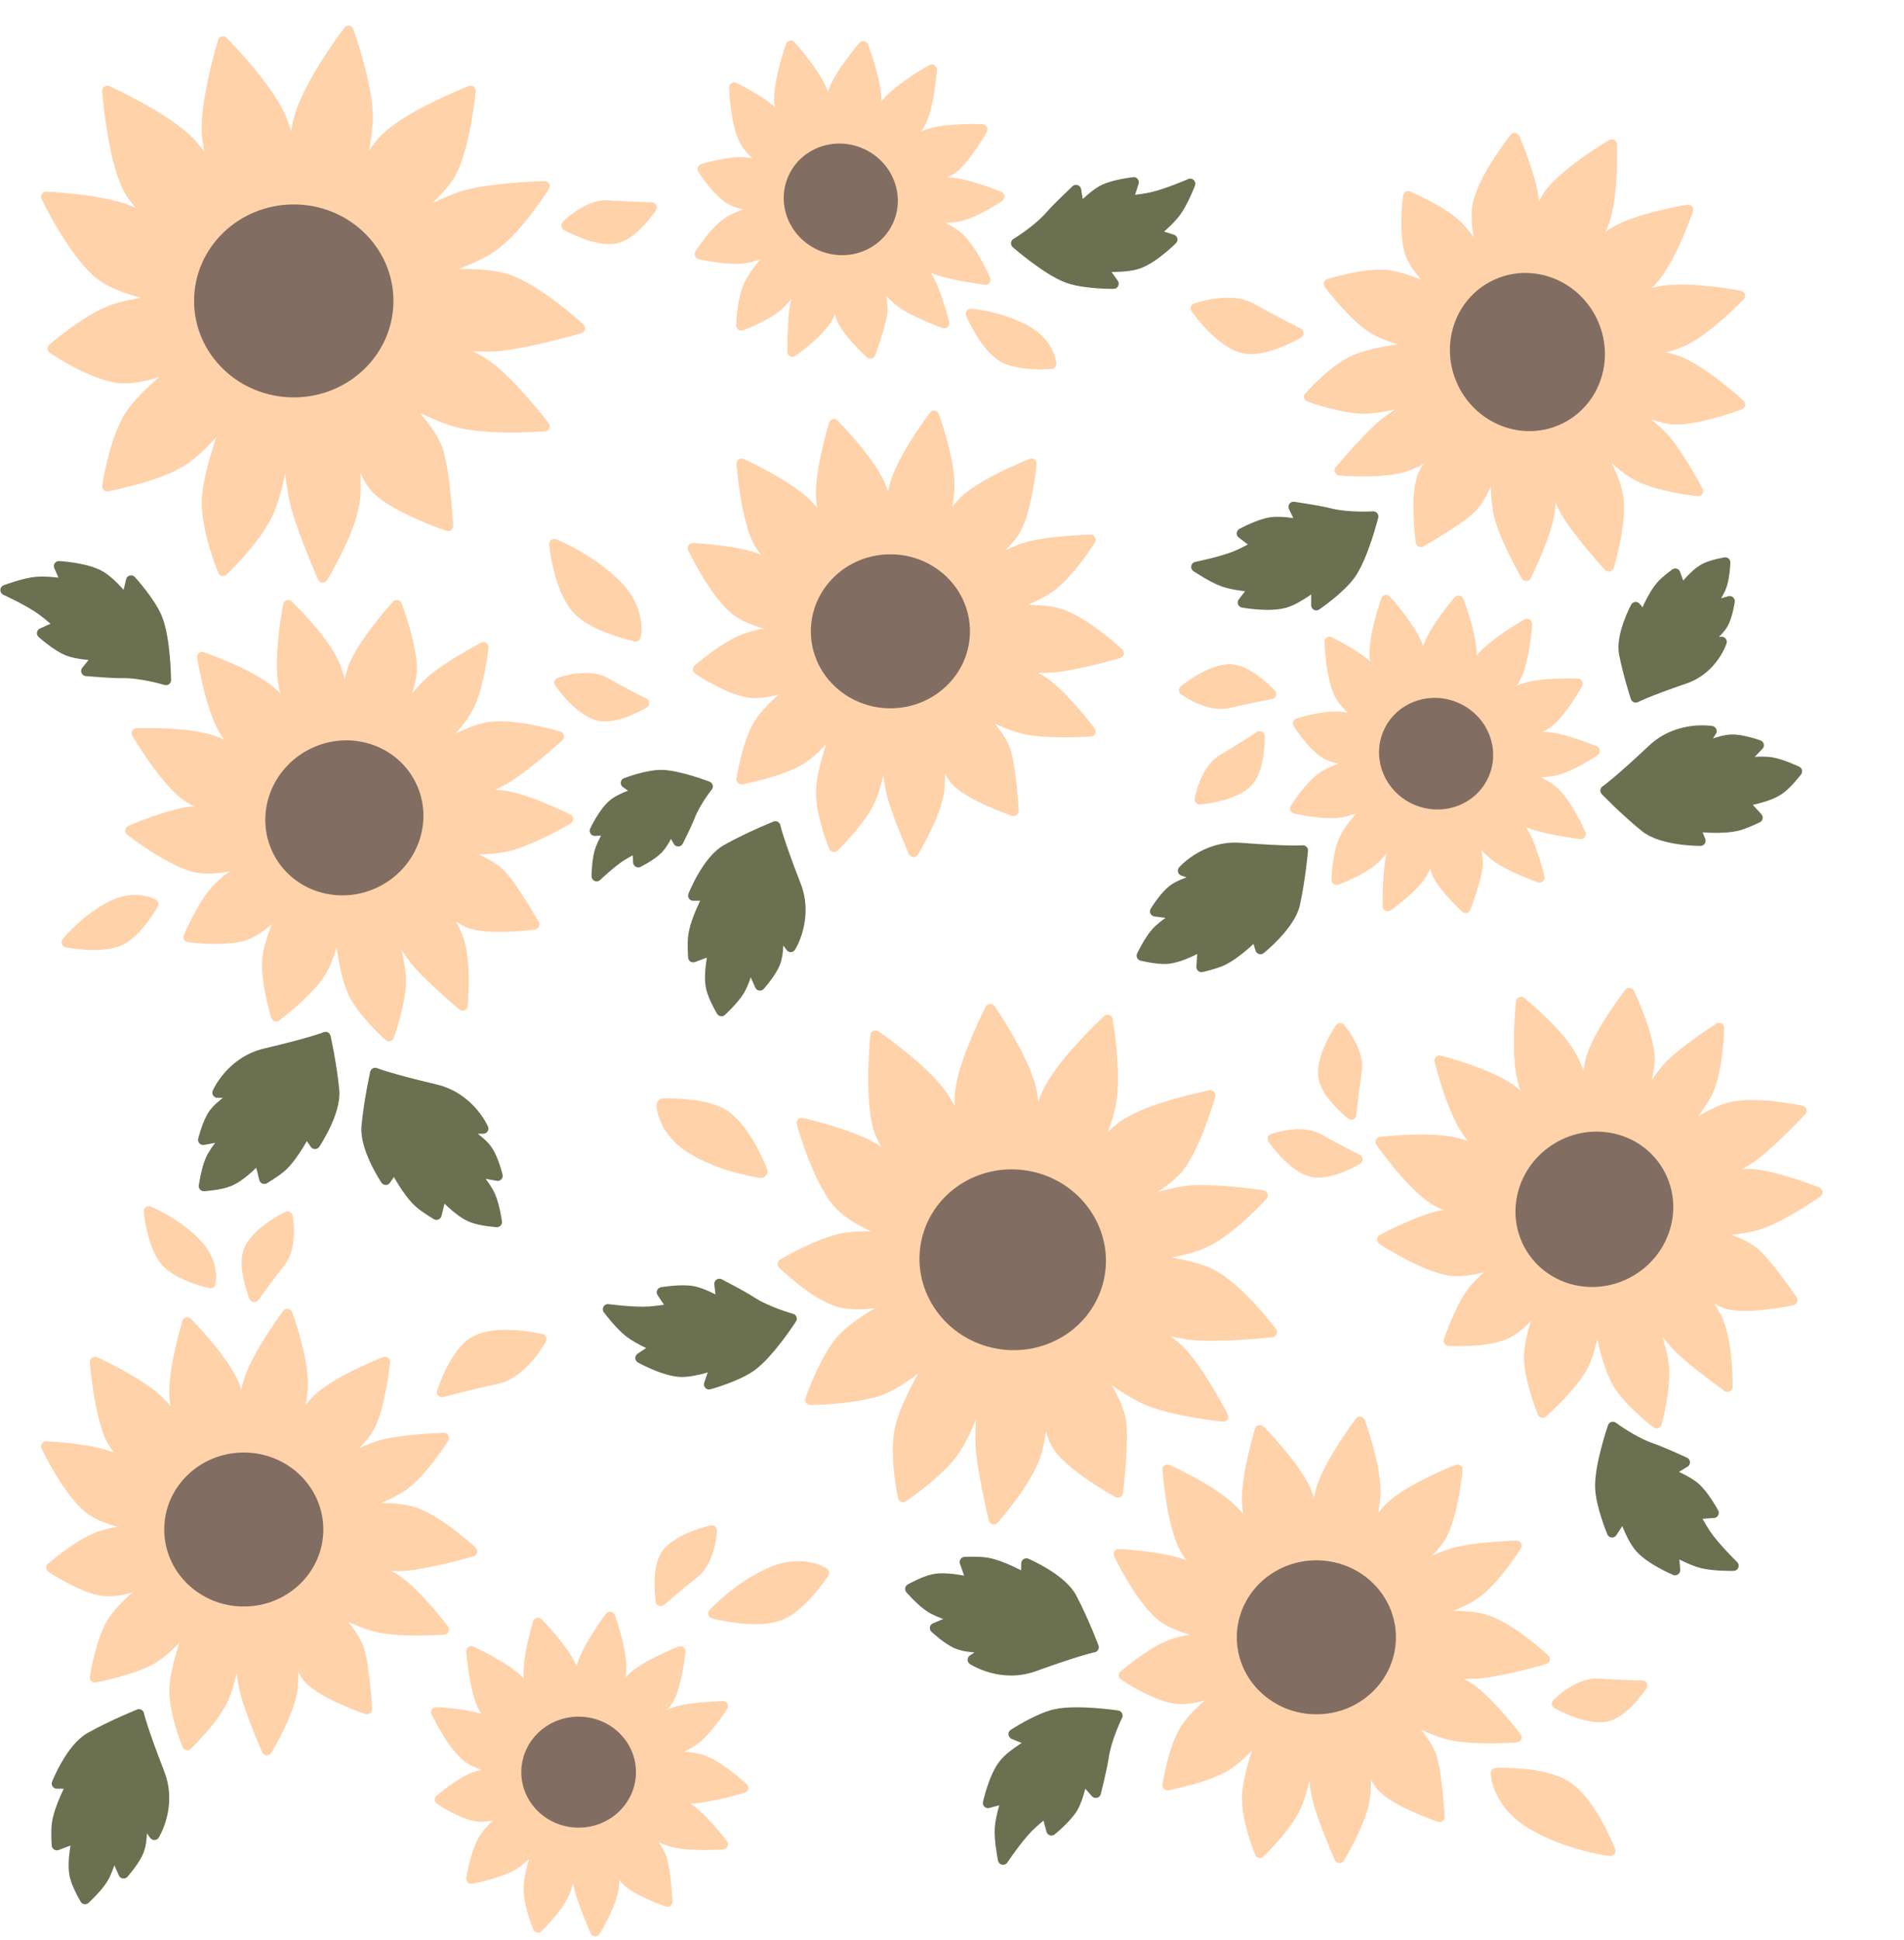 <svg width="371" height="378" viewBox="0 0 371 378" fill="none" xmlns="http://www.w3.org/2000/svg">
    <path class="flower" d="M117.998 133C114.498 131 108.998 133 108.998 133C108.998 133 113.023 138.865 116.998 139.5C120.415 140.046 125.498 137 125.498 137C125.498 137 121.498 135 117.998 133Z" fill="#FFD2AA" stroke="#FFD2AA" stroke-width="2" stroke-linejoin="round"/>
    <path class="flower" d="M243.907 60.073C239.665 57.658 232.998 60.073 232.998 60.073C232.998 60.073 237.877 67.154 242.695 67.921C246.836 68.58 252.998 64.903 252.998 64.903C252.998 64.903 248.15 62.488 243.907 60.073Z" fill="#FFD2AA" stroke="#FFD2AA" stroke-width="2" stroke-linejoin="round"/>
    <path class="flower" d="M256.998 221.889C253.498 219.889 247.998 221.889 247.998 221.889C247.998 221.889 252.023 227.754 255.998 228.389C259.415 228.935 264.498 225.889 264.498 225.889C264.498 225.889 260.498 223.889 256.998 221.889Z" fill="#FFD2AA" stroke="#FFD2AA" stroke-width="2" stroke-linejoin="round"/>
    <path class="flower" d="M238.247 147.948C234.771 149.989 233.769 155.755 233.769 155.755C233.769 155.755 240.859 155.182 243.388 152.05C245.562 149.358 245.449 143.433 245.449 143.433C245.449 143.433 241.724 145.907 238.247 147.948Z" fill="#FFD2AA" stroke="#FFD2AA" stroke-width="2" stroke-linejoin="round"/>
    <path class="flower" d="M311.501 328.038C307.48 327.744 303.382 331.921 303.382 331.921C303.382 331.921 309.543 335.475 313.403 334.333C316.721 333.351 319.993 328.41 319.993 328.41C319.993 328.41 315.521 328.332 311.501 328.038Z" fill="#FFD2AA" stroke="#FFD2AA" stroke-width="2" stroke-linejoin="round"/>
    <path class="flower" d="M118.501 40.038C114.48 39.744 110.382 43.921 110.382 43.921C110.382 43.921 116.543 47.475 120.403 46.333C123.721 45.352 126.993 40.41 126.993 40.41C126.993 40.41 122.521 40.332 118.501 40.038Z" fill="#FFD2AA" stroke="#FFD2AA" stroke-width="2" stroke-linejoin="round"/>
    <path class="flower" d="M54.641 245.905C57.156 242.755 56.028 237.012 56.028 237.012C56.028 237.012 49.613 240.085 48.372 243.914C47.306 247.206 49.532 252.698 49.532 252.698C49.532 252.698 52.125 249.054 54.641 245.905Z" fill="#FFD2AA" stroke="#FFD2AA" stroke-width="2" stroke-linejoin="round"/>
    <path class="flower" d="M264.353 208.721C264.966 204.736 261.127 200.319 261.127 200.319C261.127 200.319 257.095 206.178 257.926 210.117C258.641 213.502 263.307 217.156 263.307 217.156C263.307 217.156 263.74 212.705 264.353 208.721Z" fill="#FFD2AA" stroke="#FFD2AA" stroke-width="2" stroke-linejoin="round"/>
    <path class="flower" d="M239.368 136.973C235.451 137.924 230.721 134.478 230.721 134.478C230.721 134.478 236.214 129.959 240.209 130.45C243.643 130.873 247.683 135.208 247.683 135.208C247.683 135.208 243.286 136.021 239.368 136.973Z" fill="#FFD2AA" stroke="#FFD2AA" stroke-width="2" stroke-linejoin="round"/>
    <path class="flower" d="M135.294 306.496C138.472 304.016 138.707 298.169 138.707 298.169C138.707 298.169 131.754 299.669 129.658 303.106C127.857 306.06 128.748 311.919 128.748 311.919C128.748 311.919 132.116 308.976 135.294 306.496Z" fill="#FFD2AA" stroke="#FFD2AA" stroke-width="2" stroke-linejoin="round"/>
    <path class="flower" d="M96.815 268.641C101.911 267.563 105.5 260.906 105.5 260.906C105.5 260.906 96.576 258.706 92.194 261.509C88.428 263.919 86.141 271.226 86.141 271.226C86.141 271.226 91.719 269.719 96.815 268.641Z" fill="#FFD2AA" stroke="#FFD2AA" stroke-width="2" stroke-linejoin="round"/>
    <path class="flower" d="M112.622 118.857C108.86 114.998 107.998 106 107.998 106C107.998 106 114.604 108.571 119.888 113.714C125.172 118.857 123.851 124 123.851 124C123.851 124 115.957 122.279 112.622 118.857Z" fill="#FFD2AA" stroke="#FFD2AA" stroke-width="2" stroke-linejoin="round"/>
    <path class="flower" d="M195.518 69.629C191.9 67.621 189.176 61.142 189.176 61.142C189.176 61.142 194.546 61.548 199.563 64.162C204.579 66.775 204.827 70.891 204.827 70.891C204.827 70.891 198.726 71.409 195.518 69.629Z" fill="#FFD2AA" stroke="#FFD2AA" stroke-width="2" stroke-linejoin="round"/>
    <path class="flower" d="M32.498 246C29.651 242.998 28.998 236 28.998 236C28.998 236 33.998 238 37.998 242C41.998 246 40.998 250 40.998 250C40.998 250 35.023 248.662 32.498 246Z" fill="#FFD2AA" stroke="#FFD2AA" stroke-width="2" stroke-linejoin="round"/>
    <path class="flower" d="M23.583 183.134C19.886 184.992 12.998 183.594 12.998 183.594C12.998 183.594 16.358 179.386 21.344 176.713C26.329 174.04 29.869 176.154 29.869 176.154C29.869 176.154 26.861 181.487 23.583 183.134Z" fill="#FFD2AA" stroke="#FFD2AA" stroke-width="2" stroke-linejoin="round"/>
    <path class="flower" d="M140.707 217.377C145.213 220.119 148.354 228.511 148.354 228.511C148.354 228.511 141.534 227.72 135.276 224.135C129.018 220.55 128.912 215.295 128.912 215.295C128.912 215.295 136.711 214.945 140.707 217.377Z" fill="#FFD2AA" stroke="#FFD2AA" stroke-width="2" stroke-linejoin="round"/>
    <path class="flower" d="M140.929 217.091C145.435 219.833 148.576 228.225 148.576 228.225C148.576 228.225 141.756 227.435 135.499 223.849C129.241 220.264 129.135 215.009 129.135 215.009C129.135 215.009 136.934 214.659 140.929 217.091Z" fill="#FFD2AA" stroke="#FFD2AA" stroke-width="2" stroke-linejoin="round"/>
    <path class="flower" d="M305.003 347.842C310.177 350.99 313.783 360.625 313.783 360.625C313.783 360.625 305.953 359.718 298.768 355.602C291.583 351.485 291.462 345.451 291.462 345.451C291.462 345.451 300.416 345.05 305.003 347.842Z" fill="#FFD2AA" stroke="#FFD2AA" stroke-width="2" stroke-linejoin="round"/>
    <path class="flower" d="M152.199 314.624C147.452 316.637 138.998 314.344 138.998 314.344C138.998 314.344 143.515 309.381 149.931 306.458C156.346 303.535 160.578 306.448 160.578 306.448C160.578 306.448 156.408 312.839 152.199 314.624Z" fill="#FFD2AA" stroke="#FFD2AA" stroke-width="2" stroke-linejoin="round"/>

    <g class="flower">
        <path d="M159.998 154C160.224 148.577 163.998 139.745 163.998 139.745C163.998 139.745 159.836 145.623 155.998 148C152.162 150.376 144.498 151.824 144.498 151.824C144.498 151.824 145.572 144.609 147.998 140.843C150.615 136.78 157.498 132.059 157.498 132.059C157.498 132.059 150.817 135.343 146.498 135C142.237 134.661 135.998 130.412 135.998 130.412C135.998 130.412 141.108 126.019 144.998 124.5C148.773 123.026 155.498 122.725 155.498 122.725C155.498 122.725 147.427 121.988 143.498 119C139.279 115.791 134.998 106.804 134.998 106.804C134.998 106.804 143.704 107.187 147.998 109C150.252 109.952 153.273 111.961 155.297 113.392C152.811 111.47 148.925 108.123 147.498 105C145.208 99.989 144.498 90.333 144.498 90.333C144.498 90.333 153.072 94.193 156.998 98C159.37 100.3 161.593 104.207 162.873 106.692C161.758 104.237 160.189 100.265 159.998 97C159.694 91.791 162.498 82.647 162.498 82.647C162.498 82.647 169.295 89.485 171.498 94.5C172.799 97.46 173.253 101.742 173.413 104.395C173.374 101.662 173.492 97.172 174.498 94C176.188 88.67 181.998 81 181.998 81C181.998 81 185.001 89.213 184.998 94.5C184.996 99.076 182.717 105.861 182.133 107.524C182.683 106.024 184.877 100.429 187.998 97.5C191.816 93.917 200.998 90.333 200.998 90.333C200.998 90.333 200.219 98.726 197.998 103C195.97 106.902 187.998 112.5 187.998 112.5C187.998 112.5 196.029 107.692 200.498 106.5C204.695 105.381 212.498 105.157 212.498 105.157C212.498 105.157 208.411 111.733 204.498 114.5C200.372 117.417 191.998 119.431 191.998 119.431C191.998 119.431 200.831 118.108 205.998 119.431C211.026 120.72 217.998 127.255 217.998 127.255C217.998 127.255 210.467 129.467 205.498 130C200.644 130.52 192.998 128.765 192.998 128.765C192.998 128.765 199.675 130.313 203.498 133C207.343 135.703 212.498 142.49 212.498 142.49C212.498 142.49 204.294 143.116 199.498 142C194.886 140.927 188.498 137 188.498 137C188.498 137 194.736 142.226 195.998 146.5C197.084 150.176 197.498 158 197.498 158C197.498 158 188.583 154.995 185.998 151.824C183.499 148.758 182.082 141.296 182.002 140.863C182.085 141.315 183.557 149.42 182.998 154C182.413 158.795 177.998 166 177.998 166C177.998 166 175.245 159.707 173.998 155.5C172.637 150.907 172.498 142.49 172.498 142.49C172.498 142.49 171.645 151.342 169.498 156C167.592 160.136 162.498 165 162.498 165C162.498 165 159.811 158.491 159.998 154Z" fill="#FFD2AA"/>
        <path d="M181.998 81C181.998 81 176.188 88.67 174.498 94C172.958 98.856 173.498 106.804 173.498 106.804C173.498 106.804 173.508 99.074 171.498 94.5C169.295 89.485 162.498 82.647 162.498 82.647C162.498 82.647 159.694 91.791 159.998 97C160.298 102.128 163.998 109 163.998 109C163.998 109 160.677 101.568 156.998 98C153.072 94.193 144.498 90.333 144.498 90.333C144.498 90.333 145.208 99.989 147.498 105C149.664 109.741 157.498 115 157.498 115C157.498 115 151.709 110.567 147.998 109C143.704 107.187 134.998 106.804 134.998 106.804C134.998 106.804 139.279 115.791 143.498 119C147.427 121.988 155.498 122.725 155.498 122.725C155.498 122.725 148.773 123.026 144.998 124.5C141.108 126.019 135.998 130.412 135.998 130.412C135.998 130.412 142.237 134.661 146.498 135C150.817 135.343 157.498 132.059 157.498 132.059C157.498 132.059 150.615 136.78 147.998 140.843C145.572 144.609 144.498 151.824 144.498 151.824C144.498 151.824 152.162 150.376 155.998 148C159.836 145.623 163.998 139.745 163.998 139.745C163.998 139.745 160.224 148.577 159.998 154C159.811 158.491 162.498 165 162.498 165C162.498 165 167.592 160.136 169.498 156C171.645 151.342 172.498 142.49 172.498 142.49C172.498 142.49 172.637 150.907 173.998 155.5C175.245 159.707 177.998 166 177.998 166C177.998 166 182.413 158.795 182.998 154C183.573 149.287 181.998 140.843 181.998 140.843C181.998 140.843 183.424 148.666 185.998 151.824C188.583 154.995 197.498 158 197.498 158C197.498 158 197.084 150.176 195.998 146.5C194.736 142.226 188.498 137 188.498 137C188.498 137 194.886 140.927 199.498 142C204.294 143.116 212.498 142.49 212.498 142.49C212.498 142.49 207.343 135.703 203.498 133C199.675 130.313 192.998 128.765 192.998 128.765C192.998 128.765 200.644 130.52 205.498 130C210.467 129.467 217.998 127.255 217.998 127.255C217.998 127.255 211.026 120.72 205.998 119.431C200.831 118.108 191.998 119.431 191.998 119.431C191.998 119.431 200.372 117.417 204.498 114.5C208.411 111.733 212.498 105.157 212.498 105.157C212.498 105.157 204.695 105.381 200.498 106.5C196.029 107.692 187.998 112.5 187.998 112.5C187.998 112.5 195.97 106.902 197.998 103C200.219 98.726 200.998 90.333 200.998 90.333C200.998 90.333 191.816 93.917 187.998 97.5C184.373 100.902 181.998 107.902 181.998 107.902C181.998 107.902 184.995 99.748 184.998 94.5C185.001 89.213 181.998 81 181.998 81Z" stroke="#FFD2AA" stroke-width="2" stroke-linejoin="round"/>
        <ellipse cx="173.498" cy="123" rx="15.5" ry="15" fill="#816D61"/>
    </g>
    <g class="flower">
        <path d="M103.017 367.616C103.18 363.707 105.9 357.342 105.9 357.342C105.9 357.342 102.901 361.578 100.134 363.292C97.369 365.004 91.845 366.047 91.845 366.047C91.845 366.047 92.62 360.848 94.368 358.133C96.254 355.205 101.215 351.802 101.215 351.802C101.215 351.802 96.4 354.169 93.287 353.922C90.216 353.677 85.719 350.614 85.719 350.614C85.719 350.614 89.402 347.449 92.206 346.353C94.927 345.291 99.774 345.074 99.774 345.074C99.774 345.074 93.956 344.543 91.125 342.389C88.084 340.076 84.998 333.599 84.998 333.599C84.998 333.599 91.273 333.875 94.368 335.182C95.993 335.867 98.17 337.316 99.629 338.347C97.837 336.962 95.036 334.549 94.008 332.298C92.357 328.687 91.845 321.727 91.845 321.727C91.845 321.727 98.025 324.509 100.855 327.253C102.565 328.911 104.167 331.727 105.09 333.518C104.286 331.749 103.155 328.886 103.017 326.532C102.798 322.778 104.819 316.187 104.819 316.187C104.819 316.187 109.718 321.116 111.306 324.73C112.244 326.864 112.571 329.95 112.686 331.863C112.658 329.892 112.744 326.656 113.468 324.37C114.686 320.528 118.874 315 118.874 315C118.874 315 121.039 320.92 121.037 324.73C121.035 328.029 119.392 332.919 118.971 334.118C119.368 333.036 120.949 329.004 123.199 326.893C125.951 324.31 132.569 321.727 132.569 321.727C132.569 321.727 132.007 327.777 130.407 330.857C128.945 333.67 123.199 337.704 123.199 337.704C123.199 337.704 128.987 334.239 132.208 333.38C135.233 332.573 140.858 332.412 140.858 332.412C140.858 332.412 137.912 337.151 135.092 339.146C132.118 341.249 126.082 342.7 126.082 342.7C126.082 342.7 132.449 341.746 136.173 342.7C139.797 343.629 144.822 348.339 144.822 348.339C144.822 348.339 139.394 349.934 135.812 350.318C132.314 350.693 126.803 349.427 126.803 349.427C126.803 349.427 131.616 350.543 134.371 352.48C137.142 354.428 140.858 359.32 140.858 359.32C140.858 359.32 134.944 359.771 131.488 358.967C128.164 358.193 123.559 355.363 123.559 355.363C123.559 355.363 128.055 359.13 128.965 362.21C129.748 364.86 130.046 370.499 130.046 370.499C130.046 370.499 123.621 368.333 121.757 366.047C119.957 363.84 118.937 358.468 118.877 358.148C118.938 358.482 119.997 364.318 119.595 367.616C119.173 371.072 115.991 376.265 115.991 376.265C115.991 376.265 114.007 371.73 113.108 368.697C112.127 365.387 112.027 359.32 112.027 359.32C112.027 359.32 111.412 365.7 109.865 369.058C108.491 372.039 104.819 375.545 104.819 375.545C104.819 375.545 102.882 370.853 103.017 367.616Z" fill="#FFD2AA"/>
        <path d="M118.874 315C118.874 315 114.686 320.528 113.468 324.37C112.359 327.87 112.748 333.599 112.748 333.599C112.748 333.599 112.755 328.027 111.306 324.73C109.718 321.116 104.819 316.187 104.819 316.187C104.819 316.187 102.798 322.778 103.017 326.532C103.233 330.228 105.9 335.182 105.9 335.182C105.9 335.182 103.507 329.825 100.855 327.253C98.025 324.509 91.845 321.727 91.845 321.727C91.845 321.727 92.357 328.687 94.008 332.298C95.569 335.715 101.215 339.506 101.215 339.506C101.215 339.506 97.043 336.311 94.368 335.182C91.273 333.875 84.998 333.599 84.998 333.599C84.998 333.599 88.084 340.076 91.125 342.389C93.956 344.543 99.774 345.074 99.774 345.074C99.774 345.074 94.927 345.291 92.206 346.353C89.402 347.449 85.719 350.614 85.719 350.614C85.719 350.614 90.216 353.677 93.287 353.922C96.4 354.169 101.215 351.802 101.215 351.802C101.215 351.802 96.254 355.205 94.368 358.133C92.62 360.848 91.845 366.047 91.845 366.047C91.845 366.047 97.369 365.004 100.134 363.292C102.901 361.578 105.9 357.342 105.9 357.342C105.9 357.342 103.18 363.707 103.017 367.616C102.882 370.853 104.819 375.545 104.819 375.545C104.819 375.545 108.491 372.039 109.865 369.058C111.412 365.7 112.027 359.32 112.027 359.32C112.027 359.32 112.127 365.387 113.108 368.697C114.007 371.73 115.991 376.265 115.991 376.265C115.991 376.265 119.173 371.072 119.595 367.616C120.009 364.219 118.874 358.133 118.874 358.133C118.874 358.133 119.902 363.771 121.757 366.047C123.621 368.333 130.046 370.499 130.046 370.499C130.046 370.499 129.748 364.86 128.965 362.21C128.055 359.13 123.559 355.363 123.559 355.363C123.559 355.363 128.164 358.193 131.488 358.967C134.944 359.771 140.858 359.32 140.858 359.32C140.858 359.32 137.142 354.428 134.371 352.48C131.616 350.543 126.803 349.427 126.803 349.427C126.803 349.427 132.314 350.693 135.812 350.318C139.394 349.934 144.822 348.339 144.822 348.339C144.822 348.339 139.797 343.629 136.173 342.7C132.449 341.746 126.082 342.7 126.082 342.7C126.082 342.7 132.118 341.249 135.092 339.146C137.912 337.151 140.858 332.412 140.858 332.412C140.858 332.412 135.233 332.573 132.208 333.38C128.987 334.239 123.199 337.704 123.199 337.704C123.199 337.704 128.945 333.67 130.407 330.857C132.007 327.777 132.569 321.727 132.569 321.727C132.569 321.727 125.951 324.31 123.199 326.893C120.586 329.345 118.874 334.39 118.874 334.39C118.874 334.39 121.034 328.513 121.037 324.73C121.039 320.92 118.874 315 118.874 315Z" stroke="#FFD2AA" stroke-width="2" stroke-linejoin="round"/>
        <ellipse cx="112.748" cy="345.272" rx="11.172" ry="10.812" fill="#816D61"/>
    </g>
    <g class="flower">
        <path d="M261.973 163.431C263.686 159.914 268.725 155.168 268.725 155.168C268.725 155.168 264.281 157.851 261.06 158.314C257.841 158.778 252.361 157.524 252.361 157.524C252.361 157.524 255.151 153.068 257.839 151.28C260.739 149.35 266.647 148.216 266.647 148.216C266.647 148.216 261.287 148.459 258.533 146.987C255.816 145.535 252.92 140.929 252.92 140.929C252.92 140.929 257.561 139.501 260.569 139.619C263.488 139.733 268.017 141.474 268.017 141.474C268.017 141.474 262.898 138.66 261.164 135.553C259.303 132.217 259.066 125.046 259.066 125.046C259.066 125.046 264.706 127.809 267.02 130.245C268.235 131.523 269.651 133.721 270.576 135.25C269.487 133.264 267.885 129.932 267.843 127.458C267.776 123.488 270.09 116.905 270.09 116.905C270.09 116.905 274.641 121.926 276.137 125.573C277.041 127.777 277.383 130.998 277.512 133.009C277.483 131.066 277.592 127.989 278.407 125.778C279.708 122.249 284.197 117.017 284.197 117.017C284.197 117.017 286.715 123.494 286.725 127.442C286.731 129.772 285.796 132.732 285.136 134.531C285.899 132.714 287.272 129.782 288.851 127.977C291.504 124.943 297.553 121.551 297.553 121.551C297.553 121.551 297.169 127.843 295.643 131.334C294.322 134.357 290.86 138.182 289.995 139.112C290.791 138.279 293.854 135.216 296.76 134.181C300.315 132.915 307.414 133.195 307.414 133.195C307.414 133.195 304.479 138.515 301.78 140.698C299.315 142.691 292.435 144.09 292.435 144.09C292.435 144.09 299.126 143.229 302.422 143.73C305.517 144.201 310.736 146.303 310.736 146.303C310.736 146.303 306.14 149.469 302.758 150.168C299.191 150.906 293.079 149.822 293.079 149.822C293.079 149.822 299.295 151.494 302.327 153.859C305.277 156.159 307.998 162.487 307.998 162.487C307.998 162.487 302.386 161.777 298.949 160.696C295.593 159.64 291.048 156.276 291.048 156.276C291.048 156.276 295.013 159.224 296.763 162.101C298.524 164.995 299.972 170.965 299.972 170.965C299.972 170.965 294.372 169.013 291.526 166.893C288.789 164.854 285.701 160.418 285.701 160.418C285.701 160.418 288.315 165.669 287.916 168.856C287.573 171.598 285.591 176.886 285.591 176.886C285.591 176.886 280.569 172.33 279.775 169.49C279.009 166.746 280.222 161.415 280.296 161.098C280.218 161.429 278.855 167.2 277.166 170.063C275.397 173.061 270.403 176.548 270.403 176.548C270.403 176.548 270.399 171.597 270.788 168.459C271.214 165.032 273.549 159.432 273.549 159.432C273.549 159.432 270.433 165.033 267.672 167.491C265.22 169.674 260.452 171.418 260.452 171.418C260.452 171.418 260.554 166.344 261.973 163.431Z" fill="#FFD2AA"/>
        <path d="M297.553 121.551C297.553 121.551 291.504 124.943 288.851 127.977C286.433 130.741 284.498 136.146 284.498 136.146C284.498 136.146 286.734 131.043 286.725 127.442C286.715 123.494 284.197 117.017 284.197 117.017C284.197 117.017 279.708 122.249 278.407 125.778C277.127 129.251 277.59 134.858 277.59 134.858C277.59 134.858 277.539 128.991 276.137 125.573C274.641 121.926 270.09 116.905 270.09 116.905C270.09 116.905 267.776 123.488 267.843 127.458C267.907 131.214 271.566 136.947 271.566 136.947C271.566 136.947 269.02 132.35 267.02 130.245C264.706 127.809 259.066 125.046 259.066 125.046C259.066 125.046 259.303 132.217 261.164 135.553C262.898 138.66 268.017 141.474 268.017 141.474C268.017 141.474 263.488 139.733 260.569 139.619C257.561 139.501 252.92 140.929 252.92 140.929C252.92 140.929 255.816 145.535 258.533 146.987C261.287 148.459 266.647 148.216 266.647 148.216C266.647 148.216 260.739 149.35 257.839 151.28C255.151 153.068 252.361 157.524 252.361 157.524C252.361 157.524 257.841 158.778 261.06 158.314C264.281 157.851 268.725 155.168 268.725 155.168C268.725 155.168 263.686 159.914 261.973 163.431C260.554 166.344 260.452 171.418 260.452 171.418C260.452 171.418 265.22 169.674 267.672 167.491C270.433 165.033 273.549 159.432 273.549 159.432C273.549 159.432 271.214 165.032 270.788 168.459C270.399 171.597 270.403 176.548 270.403 176.548C270.403 176.548 275.397 173.061 277.166 170.063C278.905 167.115 280.299 161.083 280.299 161.083C280.299 161.083 278.985 166.661 279.775 169.49C280.569 172.33 285.591 176.886 285.591 176.886C285.591 176.886 287.573 171.598 287.916 168.856C288.315 165.669 285.701 160.418 285.701 160.418C285.701 160.418 288.789 164.854 291.526 166.893C294.372 169.013 299.972 170.965 299.972 170.965C299.972 170.965 298.524 164.995 296.763 162.101C295.013 159.224 291.048 156.276 291.048 156.276C291.048 156.276 295.593 159.64 298.949 160.696C302.386 161.777 307.998 162.487 307.998 162.487C307.998 162.487 305.277 156.159 302.327 153.859C299.295 151.494 293.079 149.822 293.079 149.822C293.079 149.822 299.191 150.906 302.758 150.168C306.14 149.469 310.736 146.303 310.736 146.303C310.736 146.303 305.517 144.201 302.422 143.73C299.126 143.229 292.435 144.09 292.435 144.09C292.435 144.09 299.315 142.691 301.78 140.698C304.479 138.515 307.414 133.195 307.414 133.195C307.414 133.195 300.315 132.915 296.76 134.181C293.384 135.383 289.797 139.322 289.797 139.322C289.797 139.322 294.128 134.8 295.643 131.334C297.169 127.843 297.553 121.551 297.553 121.551Z" stroke="#FFD2AA" stroke-width="2" stroke-linejoin="round"/>
        <ellipse cx="279.828" cy="146.845" rx="11.172" ry="10.812" transform="rotate(23.58 279.828 146.845)" fill="#816D61"/>
    </g>
    <g class="flower">
        <path d="M145.973 55.431C147.686 51.913 152.725 47.168 152.725 47.168C152.725 47.168 148.281 49.851 145.06 50.314C141.841 50.778 136.361 49.524 136.361 49.524C136.361 49.524 139.151 45.068 141.839 43.28C144.739 41.35 150.647 40.216 150.647 40.216C150.647 40.216 145.287 40.459 142.533 38.987C139.816 37.535 136.92 32.929 136.92 32.929C136.92 32.929 141.561 31.501 144.569 31.619C147.488 31.733 152.017 33.474 152.017 33.474C152.017 33.474 146.898 30.66 145.164 27.553C143.303 24.216 143.066 17.046 143.066 17.046C143.066 17.046 148.706 19.809 151.02 22.245C152.235 23.523 153.651 25.721 154.576 27.25C153.487 25.264 151.885 21.932 151.843 19.458C151.776 15.488 154.09 8.905 154.09 8.905C154.09 8.905 158.641 13.926 160.137 17.573C161.041 19.777 161.383 22.998 161.512 25.009C161.483 23.066 161.592 19.989 162.407 17.778C163.708 14.248 168.197 9.017 168.197 9.017C168.197 9.017 170.715 15.494 170.725 19.442C170.731 21.772 169.796 24.732 169.136 26.531C169.899 24.714 171.272 21.782 172.851 19.977C175.504 16.943 181.553 13.551 181.553 13.551C181.553 13.551 181.169 19.843 179.643 23.334C178.322 26.357 174.86 30.182 173.995 31.112C174.791 30.279 177.854 27.216 180.76 26.181C184.315 24.915 191.414 25.195 191.414 25.195C191.414 25.195 188.479 30.515 185.78 32.698C183.315 34.691 176.435 36.09 176.435 36.09C176.435 36.09 183.126 35.229 186.422 35.73C189.517 36.201 194.736 38.303 194.736 38.303C194.736 38.303 190.14 41.469 186.758 42.168C183.191 42.906 177.079 41.822 177.079 41.822C177.079 41.822 183.295 43.494 186.327 45.858C189.277 48.159 191.998 54.487 191.998 54.487C191.998 54.487 186.386 53.777 182.949 52.696C179.593 51.64 175.048 48.276 175.048 48.276C175.048 48.276 179.013 51.224 180.763 54.101C182.524 56.995 183.972 62.965 183.972 62.965C183.972 62.965 178.372 61.013 175.526 58.893C172.789 56.854 169.701 52.418 169.701 52.418C169.701 52.418 172.315 57.669 171.916 60.856C171.573 63.598 169.591 68.886 169.591 68.886C169.591 68.886 164.569 64.33 163.775 61.49C163.009 58.746 164.222 53.415 164.296 53.098C164.218 53.429 162.855 59.2 161.166 62.063C159.397 65.061 154.403 68.548 154.403 68.548C154.403 68.548 154.399 63.597 154.788 60.459C155.214 57.032 157.549 51.432 157.549 51.432C157.549 51.432 154.433 57.033 151.672 59.491C149.22 61.674 144.452 63.418 144.452 63.418C144.452 63.418 144.554 58.344 145.973 55.431Z" fill="#FFD2AA"/>
        <path d="M181.553 13.551C181.553 13.551 175.504 16.943 172.851 19.977C170.433 22.741 168.498 28.146 168.498 28.146C168.498 28.146 170.734 23.043 170.725 19.442C170.715 15.494 168.197 9.017 168.197 9.017C168.197 9.017 163.708 14.248 162.407 17.778C161.127 21.251 161.59 26.858 161.59 26.858C161.59 26.858 161.539 20.991 160.137 17.573C158.641 13.926 154.09 8.905 154.09 8.905C154.09 8.905 151.776 15.488 151.843 19.458C151.907 23.214 155.566 28.947 155.566 28.947C155.566 28.947 153.02 24.35 151.02 22.245C148.706 19.809 143.066 17.046 143.066 17.046C143.066 17.046 143.303 24.216 145.164 27.553C146.898 30.66 152.017 33.474 152.017 33.474C152.017 33.474 147.488 31.733 144.569 31.619C141.561 31.501 136.92 32.929 136.92 32.929C136.92 32.929 139.816 37.535 142.533 38.987C145.287 40.459 150.647 40.216 150.647 40.216C150.647 40.216 144.739 41.35 141.839 43.28C139.151 45.068 136.361 49.524 136.361 49.524C136.361 49.524 141.841 50.778 145.06 50.314C148.281 49.851 152.725 47.168 152.725 47.168C152.725 47.168 147.686 51.913 145.973 55.431C144.554 58.344 144.452 63.418 144.452 63.418C144.452 63.418 149.22 61.674 151.672 59.491C154.433 57.033 157.549 51.432 157.549 51.432C157.549 51.432 155.214 57.032 154.788 60.459C154.399 63.597 154.403 68.548 154.403 68.548C154.403 68.548 159.397 65.061 161.166 62.063C162.905 59.115 164.299 53.083 164.299 53.083C164.299 53.083 162.985 58.661 163.775 61.49C164.569 64.33 169.591 68.886 169.591 68.886C169.591 68.886 171.573 63.598 171.916 60.856C172.315 57.669 169.701 52.418 169.701 52.418C169.701 52.418 172.789 56.854 175.526 58.893C178.372 61.013 183.972 62.965 183.972 62.965C183.972 62.965 182.524 56.995 180.763 54.101C179.013 51.224 175.048 48.276 175.048 48.276C175.048 48.276 179.593 51.64 182.949 52.696C186.386 53.777 191.998 54.487 191.998 54.487C191.998 54.487 189.277 48.159 186.327 45.858C183.295 43.494 177.079 41.822 177.079 41.822C177.079 41.822 183.191 42.906 186.758 42.168C190.14 41.469 194.736 38.303 194.736 38.303C194.736 38.303 189.517 36.201 186.422 35.73C183.126 35.229 176.435 36.09 176.435 36.09C176.435 36.09 183.315 34.691 185.78 32.698C188.479 30.515 191.414 25.195 191.414 25.195C191.414 25.195 184.315 24.915 180.76 26.181C177.384 27.383 173.797 31.323 173.797 31.323C173.797 31.323 178.128 26.8 179.643 23.334C181.169 19.843 181.553 13.551 181.553 13.551Z" stroke="#FFD2AA" stroke-width="2" stroke-linejoin="round"/>
        <ellipse cx="163.828" cy="38.845" rx="11.172" ry="10.812" transform="rotate(23.58 163.828 38.845)" fill="#816D61"/>
    </g>
    <g class="flower">
        <path d="M40.323 97.47C40.606 90.674 45.335 79.608 45.335 79.608C45.335 79.608 40.12 86.973 35.311 89.952C30.504 92.929 20.902 94.743 20.902 94.743C20.902 94.743 22.248 85.703 25.287 80.984C28.566 75.893 37.191 69.977 37.191 69.977C37.191 69.977 28.819 74.093 23.408 73.663C18.069 73.238 10.251 67.913 10.251 67.913C10.251 67.913 16.654 62.41 21.528 60.506C26.258 58.659 34.685 58.282 34.685 58.282C34.685 58.282 24.571 57.359 19.649 53.614C14.362 49.593 8.998 38.333 8.998 38.333C8.998 38.333 19.907 38.812 25.287 41.084C28.111 42.277 31.896 44.794 34.433 46.587C31.318 44.18 26.448 39.985 24.661 36.072C21.792 29.793 20.902 17.695 20.902 17.695C20.902 17.695 31.645 22.531 36.564 27.301C39.537 30.184 42.322 35.079 43.926 38.193C42.529 35.117 40.562 30.139 40.323 26.048C39.942 19.521 43.456 8.064 43.456 8.064C43.456 8.064 51.972 16.632 54.733 22.916C56.363 26.625 56.933 31.99 57.132 35.315C57.083 31.89 57.232 26.263 58.492 22.289C60.609 15.611 67.89 6 67.89 6C67.89 6 71.652 16.292 71.649 22.916C71.646 28.65 68.79 37.152 68.059 39.235C68.748 37.355 71.497 30.344 75.408 26.675C80.192 22.185 91.697 17.695 91.697 17.695C91.697 17.695 90.721 28.211 87.938 33.566C85.397 38.456 75.408 45.47 75.408 45.47C75.408 45.47 85.47 39.445 91.07 37.952C96.329 36.549 106.106 36.269 106.106 36.269C106.106 36.269 100.986 44.509 96.082 47.976C90.913 51.632 80.42 54.155 80.42 54.155C80.42 54.155 91.488 52.496 97.962 54.155C104.263 55.769 112.998 63.958 112.998 63.958C112.998 63.958 103.562 66.73 97.335 67.398C91.254 68.05 81.673 65.85 81.673 65.85C81.673 65.85 90.04 67.79 94.829 71.157C99.647 74.543 106.106 83.048 106.106 83.048C106.106 83.048 95.826 83.832 89.817 82.434C84.038 81.089 76.034 76.169 76.034 76.169C76.034 76.169 83.85 82.716 85.432 88.072C86.792 92.679 87.311 102.482 87.311 102.482C87.311 102.482 76.141 98.716 72.902 94.743C69.772 90.903 67.997 81.562 67.894 81.01C68 81.585 69.843 91.734 69.143 97.47C68.409 103.478 62.878 112.506 62.878 112.506C62.878 112.506 59.428 104.621 57.865 99.349C56.16 93.594 55.986 83.048 55.986 83.048C55.986 83.048 54.917 94.139 52.227 99.976C49.839 105.159 43.456 111.253 43.456 111.253C43.456 111.253 40.089 103.098 40.323 97.47Z" fill="#FFD2AA"/>
        <path d="M67.89 6C67.89 6 60.609 15.611 58.492 22.289C56.563 28.374 57.239 38.333 57.239 38.333C57.239 38.333 57.251 28.646 54.733 22.916C51.972 16.632 43.456 8.064 43.456 8.064C43.456 8.064 39.942 19.521 40.323 26.048C40.699 32.473 45.335 41.084 45.335 41.084C45.335 41.084 41.175 31.772 36.564 27.301C31.645 22.531 20.902 17.695 20.902 17.695C20.902 17.695 21.792 29.793 24.661 36.072C27.375 42.012 37.191 48.602 37.191 48.602C37.191 48.602 29.937 43.048 25.287 41.084C19.907 38.812 8.998 38.333 8.998 38.333C8.998 38.333 14.362 49.593 19.649 53.614C24.571 57.359 34.685 58.282 34.685 58.282C34.685 58.282 26.258 58.659 21.528 60.506C16.654 62.41 10.251 67.913 10.251 67.913C10.251 67.913 18.069 73.238 23.408 73.663C28.819 74.093 37.191 69.977 37.191 69.977C37.191 69.977 28.566 75.893 25.287 80.984C22.248 85.703 20.902 94.743 20.902 94.743C20.902 94.743 30.504 92.929 35.311 89.952C40.12 86.973 45.335 79.608 45.335 79.608C45.335 79.608 40.606 90.674 40.323 97.47C40.089 103.098 43.456 111.253 43.456 111.253C43.456 111.253 49.839 105.159 52.227 99.976C54.917 94.139 55.986 83.048 55.986 83.048C55.986 83.048 56.16 93.594 57.865 99.349C59.428 104.621 62.878 112.506 62.878 112.506C62.878 112.506 68.409 103.478 69.143 97.47C69.863 91.565 67.89 80.984 67.89 80.984C67.89 80.984 69.676 90.786 72.902 94.743C76.141 98.716 87.311 102.482 87.311 102.482C87.311 102.482 86.792 92.679 85.432 88.072C83.85 82.716 76.034 76.169 76.034 76.169C76.034 76.169 84.038 81.089 89.817 82.434C95.826 83.832 106.106 83.048 106.106 83.048C106.106 83.048 99.647 74.543 94.829 71.157C90.04 67.79 81.673 65.85 81.673 65.85C81.673 65.85 91.254 68.05 97.335 67.398C103.562 66.73 112.998 63.958 112.998 63.958C112.998 63.958 104.263 55.769 97.962 54.155C91.488 52.496 80.42 54.155 80.42 54.155C80.42 54.155 90.912 51.632 96.082 47.976C100.986 44.509 106.106 36.269 106.106 36.269C106.106 36.269 96.329 36.549 91.07 37.952C85.47 39.445 75.408 45.47 75.408 45.47C75.408 45.47 85.397 38.456 87.938 33.566C90.721 28.211 91.697 17.695 91.697 17.695C91.697 17.695 80.192 22.185 75.408 26.675C70.865 30.937 67.89 39.709 67.89 39.709C67.89 39.709 71.645 29.492 71.649 22.916C71.652 16.292 67.89 6 67.89 6Z" stroke="#FFD2AA" stroke-width="2" stroke-linejoin="round"/>
        <ellipse cx="57.238" cy="58.627" rx="19.422" ry="18.795" fill="#816D61"/>
    </g>
    <g class="flower">
        <path d="M68.694 193.12C66.499 188.155 65.98 178.565 65.98 178.565C65.98 178.565 64.846 185.677 62.454 189.506C60.063 193.333 53.829 198.02 53.829 198.02C53.829 198.02 51.603 191.074 52.114 186.623C52.665 181.822 56.752 174.544 56.752 174.544C56.752 174.544 52.211 180.444 48.185 182.045C44.214 183.625 36.739 182.572 36.739 182.572C36.739 182.572 39.38 176.373 42.198 173.29C44.932 170.299 50.832 167.057 50.832 167.057C50.832 167.057 43.266 169.964 38.421 169.02C33.218 168.006 25.405 161.838 25.405 161.838C25.405 161.838 33.384 158.333 38.037 158.061C40.479 157.918 44.077 158.385 46.526 158.773C43.446 158.149 38.48 156.864 35.82 154.694C31.551 151.211 26.645 142.864 26.645 142.864C26.645 142.864 36.042 142.536 41.247 144.215C44.392 145.23 48.113 147.751 50.36 149.415C48.274 147.706 45.11 144.836 43.496 141.992C40.92 137.454 39.393 128.013 39.393 128.013C39.393 128.013 48.512 131.142 52.706 134.666C55.181 136.746 57.482 140.386 58.797 142.695C57.554 140.26 55.676 136.181 55.176 132.891C54.335 127.363 56.156 117.915 56.156 117.915C56.156 117.915 62.48 123.955 64.815 128.698C66.836 132.804 67.791 139.897 68.003 141.647C67.833 140.058 67.328 134.069 68.832 130.062C70.673 125.16 77.325 117.887 77.325 117.887C77.325 117.887 80.336 125.76 80.233 130.575C80.139 134.972 75.463 143.517 75.463 143.517C75.463 143.517 80.541 135.654 84.023 132.609C87.293 129.75 94.193 126.1 94.193 126.1C94.193 126.1 93.434 133.805 91.147 138.017C88.736 142.458 82.115 147.966 82.115 147.966C82.115 147.966 89.453 142.874 94.673 141.777C99.753 140.71 108.895 143.49 108.895 143.49C108.895 143.49 103.119 148.803 98.897 151.478C94.773 154.09 87.138 155.896 87.138 155.896C87.138 155.896 93.812 154.333 98.429 155.053C103.073 155.777 110.697 159.587 110.697 159.587C110.697 159.587 103.615 163.775 98.82 164.894C94.209 165.97 86.743 165.272 86.743 165.272C86.743 165.272 94.648 167.202 97.67 170.478C100.269 173.295 104.099 180.13 104.099 180.13C104.099 180.13 94.774 181.375 91.053 179.674C87.456 178.029 82.887 171.962 82.623 171.609C82.898 171.977 87.801 178.597 89.325 182.952C90.919 187.512 90.145 195.926 90.145 195.926C90.145 195.926 84.893 191.499 81.915 188.276C78.663 184.758 74.818 177.27 74.818 177.27C74.818 177.27 77.966 185.587 78.1 190.714C78.218 195.267 75.799 201.881 75.799 201.881C75.799 201.881 70.512 197.231 68.694 193.12Z" fill="#FFD2AA"/>
        <path d="M56.156 117.915C56.156 117.915 54.335 127.363 55.176 132.891C55.941 137.928 59.939 144.818 59.939 144.818C59.939 144.818 56.53 137.88 52.706 134.666C48.512 131.142 39.393 128.013 39.393 128.013C39.393 128.013 40.92 137.454 43.496 141.992C46.031 146.459 52.389 150.988 52.389 150.988C52.389 150.988 46.125 145.789 41.247 144.215C36.042 142.536 26.645 142.864 26.645 142.864C26.645 142.864 31.551 151.211 35.82 154.694C39.859 157.988 49.211 159.243 49.211 159.243C49.211 159.243 42.058 157.826 38.037 158.061C33.384 158.333 25.405 161.838 25.405 161.838C25.405 161.838 33.218 168.006 38.421 169.02C43.266 169.964 50.832 167.057 50.832 167.057C50.832 167.057 44.932 170.299 42.198 173.29C39.38 176.373 36.739 182.572 36.739 182.572C36.739 182.572 44.214 183.625 48.185 182.045C52.211 180.444 56.752 174.544 56.752 174.544C56.752 174.544 52.665 181.822 52.114 186.623C51.603 191.074 53.829 198.02 53.829 198.02C53.829 198.02 60.063 193.333 62.454 189.506C64.846 185.677 65.98 178.565 65.98 178.565C65.98 178.565 66.499 188.155 68.694 193.12C70.512 197.231 75.799 201.881 75.799 201.881C75.799 201.881 78.218 195.267 78.1 190.714C77.966 185.587 74.818 177.27 74.818 177.27C74.818 177.27 78.663 184.758 81.915 188.276C84.893 191.499 90.145 195.926 90.145 195.926C90.145 195.926 90.919 187.512 89.325 182.952C87.757 178.471 82.611 171.593 82.611 171.593C82.611 171.593 87.348 177.979 91.053 179.674C94.774 181.375 104.099 180.13 104.099 180.13C104.099 180.13 100.269 173.295 97.67 170.478C94.648 167.202 86.743 165.272 86.743 165.272C86.743 165.272 94.209 165.97 98.82 164.894C103.615 163.775 110.697 159.587 110.697 159.587C110.697 159.587 103.073 155.777 98.429 155.053C93.812 154.333 87.138 155.896 87.138 155.896C87.138 155.896 94.773 154.09 98.897 151.478C103.119 148.803 108.895 143.49 108.895 143.49C108.895 143.49 99.753 140.71 94.673 141.777C89.453 142.874 82.115 147.966 82.115 147.966C82.115 147.966 88.736 142.458 91.147 138.017C93.434 133.805 94.193 126.1 94.193 126.1C94.193 126.1 87.293 129.75 84.023 132.609C80.541 135.654 75.463 143.517 75.463 143.517C75.463 143.517 80.139 134.972 80.233 130.575C80.336 125.76 77.325 117.887 77.325 117.887C77.325 117.887 70.673 125.16 68.832 130.062C67.084 134.716 68.049 142.045 68.049 142.045C68.049 142.045 67.133 133.407 64.815 128.698C62.48 123.955 56.156 117.915 56.156 117.915Z" stroke="#FFD2AA" stroke-width="2" stroke-linejoin="round"/>
        <ellipse cx="67.099" cy="159.345" rx="15.5" ry="15" transform="rotate(-26.236 67.099 159.345)" fill="#816D61"/>
    </g>
    <g class="flower">
        <path d="M175.342 278.452C176.723 272.237 182.904 262.818 182.904 262.818C182.904 262.818 176.884 268.746 171.962 270.698C167.042 272.65 157.894 272.739 157.894 272.739C157.894 272.739 160.624 264.631 164.202 260.783C168.062 256.632 176.985 252.601 176.985 252.601C176.985 252.601 168.592 255.014 163.676 253.726C158.826 252.456 152.499 246.261 152.499 246.261C152.499 246.261 159.306 242.244 164.112 241.293C168.775 240.37 176.602 241.411 176.602 241.411C176.602 241.411 167.435 238.894 163.515 234.632C159.306 230.056 156.218 218.795 156.218 218.795C156.218 218.795 166.191 221.035 170.776 224.015C173.182 225.579 176.255 228.522 178.297 230.592C175.823 227.861 172.027 223.193 171.024 219.293C169.415 213.034 170.588 201.738 170.588 201.738C170.588 201.738 179.691 207.964 183.438 213.171C185.703 216.317 187.463 221.287 188.428 224.421C187.647 221.356 186.655 216.445 187.109 212.636C187.833 206.558 192.959 196.579 192.959 196.579C192.959 196.579 199.395 205.877 200.904 212.123C201.794 215.809 201.436 220.848 201.072 223.944C201.591 220.78 202.655 215.62 204.471 212.165C207.523 206.359 215.815 198.702 215.815 198.702C215.815 198.702 217.586 208.806 216.492 214.91C215.544 220.193 211.512 227.558 210.495 229.357C211.44 227.738 215.129 221.731 219.337 218.993C224.485 215.644 235.827 213.402 235.827 213.402C235.827 213.402 233.195 222.932 229.748 227.408C226.601 231.495 216.24 236.313 216.24 236.313C216.24 236.313 226.505 232.419 231.912 231.966C236.989 231.54 246.046 232.892 246.046 232.892C246.046 232.892 239.969 239.642 234.879 242.029C229.513 244.546 219.428 245.142 219.428 245.142C219.428 245.142 229.901 245.437 235.593 248.033C241.134 250.558 247.834 259.543 247.834 259.543C247.834 259.543 238.682 260.543 232.834 260.133C227.122 259.732 218.656 256.126 218.656 256.126C218.656 256.126 226.046 259.292 229.906 263.184C233.788 267.098 238.339 276 238.339 276C238.339 276 228.736 275.029 223.429 272.75C218.325 270.559 211.76 264.706 211.76 264.706C211.76 264.706 217.883 272.028 218.459 277.224C218.954 281.693 217.817 290.812 217.817 290.812C217.817 290.812 208.143 285.502 205.813 281.306C203.561 277.253 203.465 268.352 203.461 267.826C203.464 268.374 203.49 278.029 201.9 283.2C200.234 288.616 193.649 296.024 193.649 296.024C193.649 296.024 191.769 288.189 191.198 283.074C190.574 277.49 192.152 267.742 192.152 267.742C192.152 267.742 189.339 277.787 185.899 282.723C182.844 287.105 175.958 291.67 175.958 291.67C175.958 291.67 174.199 283.6 175.342 278.452Z" fill="#FFD2AA"/>
        <path d="M215.815 198.702C215.815 198.702 207.523 206.359 204.471 212.165C201.691 217.455 200.673 226.743 200.673 226.743C200.673 226.743 202.28 217.819 200.904 212.123C199.395 205.877 192.959 196.579 192.959 196.579C192.959 196.579 187.833 206.558 187.109 212.636C186.396 218.618 189.25 227.317 189.25 227.317C189.25 227.317 186.95 218.051 183.438 213.171C179.691 207.964 170.588 201.738 170.588 201.738C170.588 201.738 169.415 213.034 171.024 219.293C172.546 225.214 180.506 232.904 180.506 232.904C180.506 232.904 174.737 226.59 170.776 224.015C166.191 221.035 156.218 218.795 156.218 218.795C156.218 218.795 159.306 230.056 163.515 234.632C167.435 238.894 176.602 241.411 176.602 241.411C176.602 241.411 168.775 240.37 164.112 241.293C159.306 242.244 152.499 246.261 152.499 246.261C152.499 246.261 158.826 252.456 163.676 253.726C168.592 255.014 176.985 252.601 176.985 252.601C176.985 252.601 168.062 256.632 164.202 260.783C160.624 264.631 157.894 272.739 157.894 272.739C157.894 272.739 167.042 272.65 171.962 270.698C176.884 268.746 182.904 262.818 182.904 262.818C182.904 262.818 176.723 272.237 175.342 278.452C174.199 283.6 175.958 291.67 175.958 291.67C175.958 291.67 182.844 287.105 185.899 282.723C189.339 277.787 192.152 267.742 192.152 267.742C192.152 267.742 190.574 277.49 191.198 283.074C191.769 288.189 193.649 296.024 193.649 296.024C193.649 296.024 200.234 288.616 201.9 283.2C203.537 277.877 203.461 267.802 203.461 267.802C203.461 267.802 203.492 277.128 205.813 281.306C208.143 285.502 217.817 290.812 217.817 290.812C217.817 290.812 218.954 281.693 218.459 277.224C217.883 272.028 211.76 264.706 211.76 264.706C211.76 264.706 218.325 270.559 223.429 272.75C228.736 275.029 238.339 276 238.339 276C238.339 276 233.788 267.098 229.906 263.184C226.046 259.292 218.656 256.126 218.656 256.126C218.656 256.126 227.122 259.732 232.834 260.133C238.682 260.543 247.834 259.543 247.834 259.543C247.834 259.543 241.134 250.558 235.593 248.033C229.901 245.437 219.428 245.142 219.428 245.142C219.428 245.142 229.513 244.546 234.879 242.029C239.969 239.642 246.046 232.892 246.046 232.892C246.046 232.892 236.989 231.54 231.912 231.966C226.505 232.419 216.24 236.313 216.24 236.313C216.24 236.313 226.601 231.495 229.748 227.408C233.195 222.932 235.827 213.402 235.827 213.402C235.827 213.402 224.485 215.644 219.337 218.993C214.449 222.173 210.261 229.765 210.261 229.765C210.261 229.765 215.405 220.969 216.492 214.91C217.586 208.806 215.815 198.702 215.815 198.702Z" stroke="#FFD2AA" stroke-width="2" stroke-linejoin="round"/>
        <ellipse cx="197.328" cy="245.444" rx="18.181" ry="17.595" transform="rotate(10.136 197.328 245.444)" fill="#816D61"/>
    </g>
    <g class="flower">
        <path d="M263.845 70.195C268.809 67.998 278.399 67.476 278.399 67.476C278.399 67.476 271.286 66.344 267.456 63.953C263.628 61.564 258.94 55.331 258.94 55.331C258.94 55.331 265.885 53.103 270.336 53.613C275.137 54.162 282.416 58.246 282.416 58.246C282.416 58.246 276.515 53.708 274.912 49.682C273.331 45.712 274.382 38.236 274.382 38.236C274.382 38.236 280.582 40.876 283.666 43.692C286.658 46.426 289.902 52.324 289.902 52.324C289.902 52.324 286.993 44.759 287.935 39.914C288.946 34.71 295.112 26.896 295.112 26.896C295.112 26.896 298.62 34.873 298.894 39.526C299.037 41.968 298.572 45.566 298.184 48.015C298.807 44.935 300.09 39.969 302.26 37.308C305.741 33.038 314.086 28.129 314.086 28.129C314.086 28.129 314.418 37.526 312.74 42.731C311.726 45.876 309.206 49.598 307.544 51.846C309.252 49.76 312.12 46.595 314.964 44.979C319.501 42.402 328.942 40.872 328.942 40.872C328.942 40.872 325.816 49.992 322.293 54.187C320.214 56.663 316.575 58.965 314.266 60.281C316.7 59.037 320.78 57.157 324.069 56.656C329.597 55.814 339.046 57.632 339.046 57.632C339.046 57.632 333.008 63.958 328.266 66.294C324.16 68.316 317.067 69.274 315.318 69.486C316.906 69.316 322.895 68.808 326.902 70.312C331.805 72.151 339.08 78.8 339.08 78.8C339.08 78.8 331.209 81.814 326.393 81.713C321.997 81.621 313.45 76.947 313.45 76.947C313.45 76.947 321.314 82.022 324.36 85.504C327.221 88.772 330.874 95.671 330.874 95.671C330.874 95.671 323.168 94.915 318.955 92.63C314.514 90.22 309.003 83.601 309.003 83.601C309.003 83.601 314.098 90.937 315.196 96.157C316.265 101.236 313.488 110.379 313.488 110.379C313.488 110.379 308.173 104.604 305.497 100.383C302.883 96.261 301.075 88.627 301.075 88.627C301.075 88.627 302.64 95.3 301.922 99.917C301.199 104.561 297.392 112.187 297.392 112.187C297.392 112.187 293.201 105.106 292.081 100.311C291.003 95.7 291.699 88.234 291.699 88.234C291.699 88.234 289.772 96.14 286.497 99.163C283.68 101.763 276.847 105.595 276.847 105.595C276.847 105.595 275.598 96.271 277.299 92.55C278.942 88.952 285.007 84.381 285.36 84.117C284.992 84.391 278.374 89.297 274.019 90.822C269.46 92.418 261.046 91.646 261.046 91.646C261.046 91.646 265.471 86.393 268.693 83.414C272.21 80.161 279.697 76.314 279.697 76.314C279.697 76.314 271.381 79.464 266.254 79.6C261.701 79.72 255.086 77.303 255.086 77.303C255.086 77.303 259.734 72.014 263.845 70.195Z" fill="#FFD2AA"/>
        <path d="M339.046 57.632C339.046 57.632 329.597 55.814 324.069 56.656C319.033 57.424 312.144 61.423 312.144 61.423C312.144 61.423 319.081 58.012 322.293 54.187C325.816 49.992 328.942 40.872 328.942 40.872C328.942 40.872 319.501 42.402 314.964 44.979C310.498 47.516 305.972 53.875 305.972 53.875C305.972 53.875 311.168 47.609 312.74 42.731C314.418 37.526 314.086 28.129 314.086 28.129C314.086 28.129 305.741 33.038 302.26 37.308C298.966 41.348 297.715 50.7 297.715 50.7C297.715 50.7 299.13 43.547 298.894 39.526C298.62 34.873 295.112 26.896 295.112 26.896C295.112 26.896 288.946 34.71 287.935 39.914C286.993 44.759 289.902 52.324 289.902 52.324C289.902 52.324 286.658 46.426 283.666 43.692C280.582 40.876 274.382 38.236 274.382 38.236C274.382 38.236 273.331 45.712 274.912 49.682C276.515 53.708 282.416 58.246 282.416 58.246C282.416 58.246 275.137 54.162 270.336 53.613C265.885 53.103 258.94 55.331 258.94 55.331C258.94 55.331 263.628 61.564 267.456 63.953C271.286 66.344 278.399 67.476 278.399 67.476C278.399 67.476 268.809 67.998 263.845 70.195C259.734 72.014 255.086 77.303 255.086 77.303C255.086 77.303 261.701 79.72 266.254 79.6C271.381 79.464 279.697 76.314 279.697 76.314C279.697 76.314 272.21 80.161 268.693 83.414C265.471 86.393 261.046 91.646 261.046 91.646C261.046 91.646 269.46 92.418 274.019 90.822C278.5 89.253 285.377 84.105 285.377 84.105C285.377 84.105 278.992 88.844 277.299 92.55C275.598 96.271 276.847 105.595 276.847 105.595C276.847 105.595 283.68 101.763 286.497 99.163C289.772 96.14 291.699 88.234 291.699 88.234C291.699 88.234 291.003 95.7 292.081 100.311C293.201 105.106 297.392 112.187 297.392 112.187C297.392 112.187 301.199 104.561 301.922 99.917C302.64 95.3 301.075 88.627 301.075 88.627C301.075 88.627 302.883 96.261 305.497 100.383C308.173 104.604 313.488 110.379 313.488 110.379C313.488 110.379 316.265 101.236 315.196 96.157C314.098 90.937 309.003 83.601 309.003 83.601C309.003 83.601 314.514 90.22 318.955 92.63C323.168 94.915 330.874 95.671 330.874 95.671C330.874 95.671 327.221 88.772 324.36 85.504C321.314 82.022 313.45 76.947 313.45 76.947C313.45 76.947 321.997 81.621 326.393 81.713C331.209 81.814 339.08 78.8 339.08 78.8C339.08 78.8 331.805 72.151 326.902 70.312C322.248 68.566 314.919 69.532 314.919 69.532C314.919 69.532 323.557 68.613 328.266 66.294C333.008 63.958 339.046 57.632 339.046 57.632Z" stroke="#FFD2AA" stroke-width="2" stroke-linejoin="round"/>
        <ellipse cx="297.619" cy="68.588" rx="15.5" ry="15" transform="rotate(63.744 297.619 68.588)" fill="#816D61"/>
    </g>
    <g class="flower">
        <path d="M315.013 269.144C312.42 264.375 311.122 254.859 311.122 254.859C311.122 254.859 310.57 262.04 308.499 266.051C306.428 270.06 300.596 275.239 300.596 275.239C300.596 275.239 297.812 268.498 297.958 264.021C298.116 259.191 301.596 251.604 301.596 251.604C301.596 251.604 297.551 257.854 293.67 259.778C289.84 261.676 282.304 261.236 282.304 261.236C282.304 261.236 284.432 254.842 286.989 251.54C289.47 248.336 295.086 244.624 295.086 244.624C295.086 244.624 287.782 248.137 282.876 247.592C277.608 247.006 269.318 241.495 269.318 241.495C269.318 241.495 276.984 237.351 281.6 236.7C284.023 236.359 287.647 236.531 290.119 236.719C286.998 236.348 281.944 235.472 279.116 233.525C274.577 230.402 269.008 222.483 269.008 222.483C269.008 222.483 278.347 221.39 283.671 222.639C286.888 223.395 290.802 225.604 293.177 227.079C290.959 225.545 287.572 222.944 285.731 220.24C282.794 215.927 280.503 206.642 280.503 206.642C280.503 206.642 289.846 209.017 294.313 212.188C296.95 214.059 299.54 217.499 301.039 219.694C299.602 217.369 297.397 213.455 296.63 210.218C295.342 204.777 296.387 195.211 296.387 195.211C296.387 195.211 303.182 200.715 305.896 205.253C308.244 209.18 309.775 216.172 310.128 217.899C309.83 216.329 308.838 210.401 310.011 206.285C311.446 201.25 317.483 193.458 317.483 193.458C317.483 193.458 321.126 201.059 321.416 205.867C321.68 210.257 317.716 219.155 317.716 219.155C317.716 219.155 322.136 210.904 325.359 207.586C328.385 204.469 334.964 200.269 334.964 200.269C334.964 200.269 334.836 208.01 332.9 212.394C330.859 217.017 324.709 223.047 324.709 223.047C324.709 223.047 331.608 217.373 336.72 215.855C341.697 214.377 351.035 216.402 351.035 216.402C351.035 216.402 345.711 222.169 341.721 225.179C337.824 228.119 330.362 230.541 330.362 230.541C330.362 230.541 336.886 228.439 341.546 228.78C346.233 229.124 354.143 232.299 354.143 232.299C354.143 232.299 347.425 237.051 342.738 238.557C338.229 240.005 330.731 239.918 330.731 239.918C330.731 239.918 338.768 241.197 342.046 244.216C344.867 246.812 349.241 253.312 349.241 253.312C349.241 253.312 340.049 255.313 336.202 253.92C332.483 252.574 327.434 246.9 327.142 246.569C327.446 246.914 332.872 253.112 334.746 257.329C336.707 261.743 336.621 270.193 336.621 270.193C336.621 270.193 331.026 266.208 327.795 263.239C324.267 259.997 319.824 252.848 319.824 252.848C319.824 252.848 323.64 260.88 324.191 265.98C324.68 270.508 322.809 277.297 322.809 277.297C322.809 277.297 317.16 273.094 315.013 269.144Z" fill="#FFD2AA"/>
        <path d="M296.387 195.211C296.387 195.211 295.342 204.777 296.63 210.218C297.804 215.175 302.35 221.717 302.35 221.717C302.35 221.717 298.387 215.079 294.313 212.188C289.846 209.017 280.503 206.642 280.503 206.642C280.503 206.642 282.794 215.927 285.731 220.24C288.622 224.486 295.327 228.481 295.327 228.481C295.327 228.481 288.661 223.811 283.671 222.639C278.347 221.39 269.008 222.483 269.008 222.483C269.008 222.483 274.577 230.402 279.116 233.525C283.41 236.48 292.833 236.968 292.833 236.968C292.833 236.968 285.589 236.138 281.6 236.7C276.984 237.351 269.318 241.495 269.318 241.495C269.318 241.495 277.608 247.006 282.876 247.592C287.782 248.137 295.086 244.624 295.086 244.624C295.086 244.624 289.47 248.336 286.989 251.54C284.432 254.842 282.304 261.236 282.304 261.236C282.304 261.236 289.84 261.676 293.67 259.778C297.551 257.854 301.596 251.604 301.596 251.604C301.596 251.604 298.116 259.191 297.958 264.021C297.812 268.498 300.596 275.239 300.596 275.239C300.596 275.239 306.428 270.06 308.499 266.051C310.57 262.04 311.122 254.859 311.122 254.859C311.122 254.859 312.42 264.375 315.013 269.144C317.16 273.094 322.809 277.297 322.809 277.297C322.809 277.297 324.68 270.508 324.191 265.98C323.64 260.88 319.824 252.848 319.824 252.848C319.824 252.848 324.267 259.997 327.795 263.239C331.026 266.208 336.621 270.193 336.621 270.193C336.621 270.193 336.707 261.743 334.746 257.329C332.818 252.99 327.129 246.554 327.129 246.554C327.129 246.554 332.371 252.533 336.202 253.92C340.049 255.313 349.241 253.312 349.241 253.312C349.241 253.312 344.867 246.812 342.046 244.216C338.768 241.197 330.731 239.918 330.731 239.918C330.731 239.918 338.229 240.005 342.738 238.557C347.425 237.051 354.143 232.299 354.143 232.299C354.143 232.299 346.233 229.124 341.546 228.78C336.886 228.439 330.362 230.541 330.362 230.541C330.362 230.541 337.824 228.119 341.721 225.179C345.711 222.169 351.035 216.402 351.035 216.402C351.035 216.402 341.697 214.377 336.72 215.855C331.608 217.373 324.709 223.047 324.709 223.047C324.709 223.047 330.859 217.017 332.9 212.394C334.836 208.01 334.964 200.269 334.964 200.269C334.964 200.269 328.385 204.469 325.359 207.586C322.136 210.904 317.716 219.155 317.716 219.155C317.716 219.155 321.68 210.257 321.416 205.867C321.126 201.059 317.483 193.458 317.483 193.458C317.483 193.458 311.446 201.25 310.011 206.285C308.648 211.066 310.207 218.292 310.207 218.292C310.207 218.292 308.589 209.757 305.896 205.253C303.182 200.715 296.387 195.211 296.387 195.211Z" stroke="#FFD2AA" stroke-width="2" stroke-linejoin="round"/>
        <ellipse cx="310.67" cy="235.612" rx="15.5" ry="15" transform="rotate(-30.912 310.67 235.612)" fill="#816D61"/>
    </g>
    <g class="flower">
        <path d="M243 350C243.226 344.577 247 335.745 247 335.745C247 335.745 242.838 341.623 239 344C235.164 346.376 227.5 347.824 227.5 347.824C227.5 347.824 228.574 340.609 231 336.843C233.617 332.78 240.5 328.059 240.5 328.059C240.5 328.059 233.819 331.343 229.5 331C225.239 330.661 219 326.412 219 326.412C219 326.412 224.11 322.019 228 320.5C231.775 319.026 238.5 318.725 238.5 318.725C238.5 318.725 230.429 317.988 226.5 315C222.281 311.791 218 302.804 218 302.804C218 302.804 226.706 303.187 231 305C233.254 305.952 236.275 307.961 238.299 309.392C235.813 307.47 231.927 304.123 230.5 301C228.21 295.989 227.5 286.333 227.5 286.333C227.5 286.333 236.074 290.193 240 294C242.372 296.3 244.595 300.207 245.875 302.692C244.76 300.237 243.191 296.265 243 293C242.696 287.791 245.5 278.647 245.5 278.647C245.5 278.647 252.296 285.485 254.5 290.5C255.801 293.46 256.255 297.742 256.414 300.395C256.376 297.662 256.494 293.172 257.5 290C259.19 284.67 265 277 265 277C265 277 268.003 285.213 268 290.5C267.998 295.076 265.719 301.861 265.135 303.524C265.685 302.024 267.879 296.429 271 293.5C274.818 289.917 284 286.333 284 286.333C284 286.333 283.221 294.726 281 299C278.972 302.902 271 308.5 271 308.5C271 308.5 279.031 303.692 283.5 302.5C287.697 301.381 295.5 301.157 295.5 301.157C295.5 301.157 291.413 307.733 287.5 310.5C283.374 313.417 275 315.431 275 315.431C275 315.431 283.833 314.108 289 315.431C294.028 316.72 301 323.255 301 323.255C301 323.255 293.469 325.467 288.5 326C283.646 326.52 276 324.765 276 324.765C276 324.765 282.677 326.313 286.5 329C290.345 331.703 295.5 338.49 295.5 338.49C295.5 338.49 287.296 339.116 282.5 338C277.888 336.927 271.5 333 271.5 333C271.5 333 277.738 338.226 279 342.5C280.086 346.176 280.5 354 280.5 354C280.5 354 271.585 350.995 269 347.824C266.501 344.758 265.084 337.296 265.004 336.863C265.087 337.315 266.559 345.42 266 350C265.415 354.795 261 362 261 362C261 362 258.247 355.707 257 351.5C255.639 346.907 255.5 338.49 255.5 338.49C255.5 338.49 254.647 347.342 252.5 352C250.594 356.136 245.5 361 245.5 361C245.5 361 242.813 354.491 243 350Z" fill="#FFD2AA"/>
        <path d="M265 277C265 277 259.19 284.67 257.5 290C255.96 294.856 256.5 302.804 256.5 302.804C256.5 302.804 256.51 295.074 254.5 290.5C252.296 285.485 245.5 278.647 245.5 278.647C245.5 278.647 242.696 287.791 243 293C243.3 298.128 247 305 247 305C247 305 243.679 297.568 240 294C236.074 290.193 227.5 286.333 227.5 286.333C227.5 286.333 228.21 295.989 230.5 301C232.666 305.741 240.5 311 240.5 311C240.5 311 234.711 306.567 231 305C226.706 303.187 218 302.804 218 302.804C218 302.804 222.281 311.791 226.5 315C230.429 317.988 238.5 318.725 238.5 318.725C238.5 318.725 231.775 319.026 228 320.5C224.11 322.019 219 326.412 219 326.412C219 326.412 225.239 330.661 229.5 331C233.819 331.343 240.5 328.059 240.5 328.059C240.5 328.059 233.617 332.78 231 336.843C228.574 340.609 227.5 347.824 227.5 347.824C227.5 347.824 235.164 346.376 239 344C242.838 341.623 247 335.745 247 335.745C247 335.745 243.226 344.577 243 350C242.813 354.491 245.5 361 245.5 361C245.5 361 250.594 356.136 252.5 352C254.647 347.342 255.5 338.49 255.5 338.49C255.5 338.49 255.639 346.907 257 351.5C258.247 355.707 261 362 261 362C261 362 265.415 354.795 266 350C266.575 345.287 265 336.843 265 336.843C265 336.843 266.426 344.666 269 347.824C271.585 350.995 280.5 354 280.5 354C280.5 354 280.086 346.176 279 342.5C277.738 338.226 271.5 333 271.5 333C271.5 333 277.888 336.927 282.5 338C287.296 339.116 295.5 338.49 295.5 338.49C295.5 338.49 290.345 331.703 286.5 329C282.677 326.313 276 324.765 276 324.765C276 324.765 283.646 326.52 288.5 326C293.469 325.467 301 323.255 301 323.255C301 323.255 294.028 316.72 289 315.431C283.833 314.108 275 315.431 275 315.431C275 315.431 283.374 313.417 287.5 310.5C291.413 307.733 295.5 301.157 295.5 301.157C295.5 301.157 287.697 301.381 283.5 302.5C279.031 303.692 271 308.5 271 308.5C271 308.5 278.972 302.902 281 299C283.221 294.726 284 286.333 284 286.333C284 286.333 274.818 289.917 271 293.5C267.375 296.902 265 303.902 265 303.902C265 303.902 267.997 295.748 268 290.5C268.003 285.213 265 277 265 277Z" stroke="#FFD2AA" stroke-width="2" stroke-linejoin="round"/>
        <ellipse cx="256.5" cy="319" rx="15.5" ry="15" fill="#816D61"/>
    </g>
    <g class="flower">
        <path d="M34 329C34.226 323.577 38 314.745 38 314.745C38 314.745 33.838 320.623 30 323C26.164 325.376 18.5 326.824 18.5 326.824C18.5 326.824 19.574 319.609 22 315.843C24.617 311.78 31.5 307.059 31.5 307.059C31.5 307.059 24.819 310.343 20.5 310C16.239 309.661 10 305.412 10 305.412C10 305.412 15.11 301.019 19 299.5C22.775 298.026 29.5 297.725 29.5 297.725C29.5 297.725 21.429 296.988 17.5 294C13.281 290.791 9 281.804 9 281.804C9 281.804 17.706 282.187 22 284C24.254 284.952 27.275 286.961 29.299 288.392C26.813 286.47 22.927 283.123 21.5 280C19.21 274.989 18.5 265.333 18.5 265.333C18.5 265.333 27.074 269.193 31 273C33.372 275.3 35.595 279.207 36.876 281.692C35.76 279.237 34.191 275.265 34 272C33.696 266.791 36.5 257.647 36.5 257.647C36.5 257.647 43.297 264.485 45.5 269.5C46.801 272.46 47.255 276.742 47.414 279.395C47.376 276.662 47.494 272.172 48.5 269C50.19 263.67 56 256 56 256C56 256 59.003 264.213 59 269.5C58.998 274.076 56.718 280.861 56.135 282.524C56.685 281.024 58.879 275.429 62 272.5C65.818 268.917 75 265.333 75 265.333C75 265.333 74.221 273.726 72 278C69.972 281.902 62 287.5 62 287.5C62 287.5 70.031 282.692 74.5 281.5C78.697 280.381 86.5 280.157 86.5 280.157C86.5 280.157 82.413 286.733 78.5 289.5C74.374 292.417 66 294.431 66 294.431C66 294.431 74.833 293.108 80 294.431C85.028 295.72 92 302.255 92 302.255C92 302.255 84.469 304.467 79.5 305C74.646 305.52 67 303.765 67 303.765C67 303.765 73.677 305.313 77.5 308C81.345 310.703 86.5 317.49 86.5 317.49C86.5 317.49 78.296 318.116 73.5 317C68.888 315.927 62.5 312 62.5 312C62.5 312 68.738 317.226 70 321.5C71.086 325.176 71.5 333 71.5 333C71.5 333 62.585 329.995 60 326.824C57.501 323.758 56.084 316.296 56.004 315.863C56.087 316.315 57.559 324.42 57 329C56.415 333.795 52 341 52 341C52 341 49.247 334.707 48 330.5C46.639 325.907 46.5 317.49 46.5 317.49C46.5 317.49 45.647 326.342 43.5 331C41.594 335.136 36.5 340 36.5 340C36.5 340 33.813 333.491 34 329Z" fill="#FFD2AA"/>
        <path d="M56 256C56 256 50.19 263.67 48.5 269C46.96 273.856 47.5 281.804 47.5 281.804C47.5 281.804 47.51 274.074 45.5 269.5C43.297 264.485 36.5 257.647 36.5 257.647C36.5 257.647 33.696 266.791 34 272C34.3 277.128 38 284 38 284C38 284 34.679 276.568 31 273C27.074 269.193 18.5 265.333 18.5 265.333C18.5 265.333 19.21 274.989 21.5 280C23.666 284.741 31.5 290 31.5 290C31.5 290 25.711 285.567 22 284C17.706 282.187 9 281.804 9 281.804C9 281.804 13.281 290.791 17.5 294C21.429 296.988 29.5 297.725 29.5 297.725C29.5 297.725 22.775 298.026 19 299.5C15.11 301.019 10 305.412 10 305.412C10 305.412 16.239 309.661 20.5 310C24.819 310.343 31.5 307.059 31.5 307.059C31.5 307.059 24.617 311.78 22 315.843C19.574 319.609 18.5 326.824 18.5 326.824C18.5 326.824 26.164 325.376 30 323C33.838 320.623 38 314.745 38 314.745C38 314.745 34.226 323.577 34 329C33.813 333.491 36.5 340 36.5 340C36.5 340 41.594 335.136 43.5 331C45.647 326.342 46.5 317.49 46.5 317.49C46.5 317.49 46.639 325.907 48 330.5C49.247 334.707 52 341 52 341C52 341 56.415 333.795 57 329C57.575 324.287 56 315.843 56 315.843C56 315.843 57.426 323.666 60 326.824C62.585 329.995 71.5 333 71.5 333C71.5 333 71.086 325.176 70 321.5C68.738 317.226 62.5 312 62.5 312C62.5 312 68.888 315.927 73.5 317C78.296 318.116 86.5 317.49 86.5 317.49C86.5 317.49 81.345 310.703 77.5 308C73.677 305.313 67 303.765 67 303.765C67 303.765 74.646 305.52 79.5 305C84.469 304.467 92 302.255 92 302.255C92 302.255 85.028 295.72 80 294.431C74.833 293.108 66 294.431 66 294.431C66 294.431 74.374 292.417 78.5 289.5C82.413 286.733 86.5 280.157 86.5 280.157C86.5 280.157 78.697 280.381 74.5 281.5C70.031 282.692 62 287.5 62 287.5C62 287.5 69.972 281.902 72 278C74.221 273.726 75 265.333 75 265.333C75 265.333 65.818 268.917 62 272.5C58.375 275.902 56 282.902 56 282.902C56 282.902 58.997 274.748 59 269.5C59.003 264.213 56 256 56 256Z" stroke="#FFD2AA" stroke-width="2" stroke-linejoin="round"/>
        <ellipse cx="47.5" cy="298" rx="15.5" ry="15" fill="#816D61"/>
    </g>

    <path class="flower" d="M128.781 150.996C132.129 150.996 137.895 153.234 137.895 153.234C137.895 153.234 135.535 156.149 134.453 158.979C133.858 160.536 132.151 163.915 132.151 163.915L130.669 161.271C130.669 161.271 129.542 163.998 128.282 165.344C127.018 166.694 124.36 167.998 124.36 167.998L124.242 165.046C124.242 165.046 122.277 166.002 121.098 166.752C119.036 168.062 116.259 170.717 116.259 170.717C116.259 170.717 116.305 167.751 116.834 165.953C117.35 164.202 118.859 161.742 118.859 161.742L115.906 161.86C115.906 161.86 117.613 158.165 119.573 156.615C121.253 155.285 124.582 154.376 124.582 154.376L121.96 152.543C121.96 152.543 126.05 150.996 128.781 150.996Z" fill="#6B7050" stroke="#6B7050" stroke-width="2" stroke-linejoin="round"/>
    <path class="flower" d="M30.653 120.522C32.254 124.527 32.335 132.497 32.335 132.497C32.335 132.497 27.718 131.067 23.814 131.126C21.666 131.159 16.807 130.733 16.807 130.733L19.261 127.695C19.261 127.695 15.459 127.651 13.246 126.786C11.026 125.919 8.194 123.362 8.194 123.362L11.671 121.81C11.671 121.81 9.586 119.916 8.126 118.863C5.572 117.022 1.066 114.97 1.066 114.97C1.066 114.97 4.638 113.605 7.042 113.379C9.383 113.158 13.049 113.788 13.049 113.788L11.496 110.311C11.496 110.311 16.733 110.586 19.526 112.189C21.921 113.564 24.601 117.113 24.601 117.113L25.54 113.098C25.54 113.098 29.347 117.253 30.653 120.522Z" fill="#6B7050" stroke="#6B7050" stroke-width="2" stroke-linejoin="round"/>
    <path class="flower" d="M311.814 289.84C311.66 285.529 314.275 278 314.275 278C314.275 278 318.138 280.906 321.833 282.169C323.866 282.863 328.295 284.906 328.295 284.906L324.96 286.936C324.96 286.936 328.523 288.262 330.314 289.823C332.11 291.389 333.913 294.752 333.913 294.752L330.116 295.039C330.116 295.039 331.438 297.526 332.457 299.01C334.239 301.606 337.787 305.059 337.787 305.059C337.787 305.059 333.964 305.137 331.625 304.538C329.347 303.955 326.109 302.124 326.109 302.124L326.396 305.921C326.396 305.921 321.56 303.894 319.473 301.441C317.684 299.338 316.359 295.093 316.359 295.093L314.119 298.554C314.119 298.554 311.939 293.358 311.814 289.84Z" fill="#6B7050" stroke="#6B7050" stroke-width="2" stroke-linejoin="round"/>
    <path class="flower" d="M263.174 111.885C265.658 108.358 267.579 100.622 267.579 100.622C267.579 100.622 262.756 100.946 258.971 99.986C256.889 99.458 252.063 98.749 252.063 98.749L253.748 102.272C253.748 102.272 250.039 101.437 247.687 101.766C245.326 102.097 241.98 103.929 241.98 103.929L245.003 106.244C245.003 106.244 242.537 107.605 240.873 108.291C237.963 109.492 233.105 110.448 233.105 110.448C233.105 110.448 236.265 112.601 238.552 113.377C240.778 114.132 244.49 114.367 244.49 114.367L242.176 117.391C242.176 117.391 247.334 118.334 250.422 117.419C253.07 116.635 256.498 113.802 256.498 113.802L256.484 117.925C256.484 117.925 261.148 114.763 263.174 111.885Z" fill="#6B7050" stroke="#6B7050" stroke-width="2" stroke-linejoin="round"/>
    <path class="flower" d="M146.445 266.161C149.936 263.626 154.254 256.927 154.254 256.927C154.254 256.927 149.586 255.675 146.314 253.542C144.515 252.37 140.177 250.139 140.177 250.139L140.633 254.017C140.633 254.017 137.393 252.028 135.061 251.579C132.72 251.129 128.961 251.781 128.961 251.781L131.074 254.949C131.074 254.949 128.3 255.439 126.504 255.551C123.361 255.746 118.455 255.08 118.455 255.08C118.455 255.08 120.749 258.139 122.663 259.613C124.525 261.047 127.962 262.47 127.962 262.47L124.795 264.583C124.795 264.583 129.371 267.143 132.589 267.276C135.348 267.389 139.508 265.817 139.508 265.817L138.161 269.714C138.161 269.714 143.597 268.23 146.445 266.161Z" fill="#6B7050" stroke="#6B7050" stroke-width="2" stroke-linejoin="round"/>
    <path class="flower" d="M208.042 54.141C203.99 52.662 197.999 47.406 197.999 47.406C197.999 47.406 202.144 44.92 204.705 41.971C206.113 40.35 209.672 37.014 209.672 37.014L210.298 40.869C210.298 40.869 212.867 38.066 214.987 36.994C217.114 35.919 220.908 35.514 220.908 35.514L219.746 39.14C219.746 39.14 222.547 38.851 224.306 38.465C227.381 37.791 231.916 35.803 231.916 35.803C231.916 35.803 230.549 39.374 229.114 41.316C227.717 43.207 224.802 45.519 224.802 45.519L228.428 46.681C228.428 46.681 224.73 50.399 221.673 51.41C219.051 52.276 214.619 51.906 214.619 51.906L216.983 55.284C216.983 55.284 211.349 55.349 208.042 54.141Z" fill="#6B7050" stroke="#6B7050" stroke-width="2" stroke-linejoin="round"/>
    <path class="flower" d="M205.648 334.001C209.857 333.059 217.739 334.25 217.739 334.25C217.739 334.25 215.591 338.58 215.027 342.444C214.716 344.569 213.521 349.298 213.521 349.298L210.913 346.391C210.913 346.391 210.263 350.137 209.057 352.184C207.847 354.238 204.872 356.626 204.872 356.626L203.893 352.946C203.893 352.946 201.691 354.702 200.419 355.976C198.194 358.204 195.45 362.325 195.45 362.325C195.45 362.325 194.672 358.581 194.832 356.171C194.988 353.825 196.194 350.306 196.194 350.306L192.514 351.285C192.514 351.285 193.62 346.159 195.648 343.658C197.388 341.513 201.318 339.433 201.318 339.433L197.504 337.865C197.504 337.865 202.213 334.769 205.648 334.001Z" fill="#6B7050" stroke="#6B7050" stroke-width="2" stroke-linejoin="round"/>
    <path class="flower" d="M141.577 165.5C146.077 163 151.077 161 151.077 161C151.077 161 151.576 163.5 155.076 172.5C157.576 178.929 154.077 184.5 154.077 184.5L151.577 181C151.577 181 151.966 185.114 151.077 187.5C150.339 189.479 148.077 192 148.077 192L146.077 187.5C146.077 187.5 145.257 191.043 144.077 193C143.005 194.777 140.577 197 140.577 197C140.577 197 139.01 194.374 138.577 192.5C137.915 189.64 139.077 185 139.077 185L135.077 186.5C135.077 186.5 134.9 184.052 135.077 182.5C135.456 179.185 138.077 174.5 138.077 174.5H135.077C135.077 174.5 137.787 167.606 141.577 165.5Z" fill="#6B7050" stroke="#6B7050" stroke-width="2" stroke-linejoin="round"/>
    <path class="flower" d="M316.465 127.343C317.303 131.594 318.734 135.894 318.734 135.894C318.734 135.894 320.612 134.857 328.299 132.217C333.789 130.331 335.469 125.054 335.469 125.054L331.861 125.349C331.861 125.349 334.717 123.364 335.767 121.496C336.638 119.947 337.029 117.123 337.029 117.123L333.05 118.282C333.05 118.282 334.882 115.831 335.499 114.009C336.059 112.354 336.168 109.586 336.168 109.586C336.168 109.586 333.629 110.006 332.189 110.745C329.992 111.874 327.64 115.142 327.64 115.142L326.431 111.756C326.431 111.756 324.761 112.972 323.86 113.929C321.935 115.973 320.348 120.204 320.348 120.204L318.718 118.275C318.718 118.275 315.759 123.763 316.465 127.343Z" fill="#6B7050" stroke="#6B7050" stroke-width="2" stroke-linejoin="round"/>
    <path class="flower" d="M320.564 161.15C316.56 157.914 312.833 154.027 312.833 154.027C312.833 154.027 314.964 152.628 321.998 146.011C327.022 141.286 333.499 142.443 333.499 142.443L331.19 146.072C331.19 146.072 334.859 144.171 337.404 144.101C339.515 144.044 342.7 145.197 342.7 145.197L339.277 148.737C339.277 148.737 342.869 148.17 345.126 148.532C347.175 148.86 350.145 150.279 350.145 150.279C350.145 150.279 348.297 152.715 346.722 153.819C344.318 155.503 339.581 156.164 339.581 156.164L342.47 159.311C342.47 159.311 340.266 160.392 338.761 160.809C335.545 161.7 330.22 161.024 330.22 161.024L331.343 163.806C331.343 163.806 323.936 163.875 320.564 161.15Z" fill="#6B7050" stroke="#6B7050" stroke-width="2" stroke-linejoin="round"/>
    <path class="flower" d="M71.435 219.413C71.926 214.289 73.113 209.036 73.113 209.036C73.113 209.036 75.456 210.042 84.854 212.261C91.567 213.846 94.173 219.887 94.173 219.887L89.872 219.962C89.872 219.962 93.482 221.974 94.944 224.059C96.156 225.788 96.95 229.081 96.95 229.081L92.109 228.178C92.109 228.178 94.563 230.861 95.506 232.943C96.362 234.834 96.817 238.094 96.817 238.094C96.817 238.094 93.766 237.896 91.976 237.191C89.245 236.114 86.081 232.527 86.081 232.527L85.049 236.673C85.049 236.673 82.932 235.431 81.754 234.405C79.238 232.214 76.865 227.399 76.865 227.399L75.164 229.87C75.164 229.87 71.021 223.729 71.435 219.413Z" fill="#6B7050" stroke="#6B7050" stroke-width="2" stroke-linejoin="round"/>
    <path class="flower" d="M65.11 212.413C64.619 207.289 63.432 202.036 63.432 202.036C63.432 202.036 61.09 203.042 51.691 205.261C44.978 206.846 42.372 212.887 42.372 212.887L46.673 212.962C46.673 212.962 43.063 214.974 41.601 217.059C40.389 218.788 39.595 222.081 39.595 222.081L44.436 221.178C44.436 221.178 41.982 223.861 41.039 225.943C40.182 227.834 39.728 231.094 39.728 231.094C39.728 231.094 42.779 230.896 44.569 230.191C47.3 229.114 50.464 225.527 50.464 225.527L51.495 229.673C51.495 229.673 53.613 228.431 54.791 227.405C57.307 225.214 59.68 220.399 59.68 220.399L61.381 222.87C61.381 222.87 65.524 216.729 65.11 212.413Z" fill="#6B7050" stroke="#6B7050" stroke-width="2" stroke-linejoin="round"/>
    <path class="flower" d="M252.324 176.086C253.409 171.054 253.87 165.688 253.87 165.688C253.87 165.688 251.332 165.937 241.704 165.203C234.826 164.678 230.512 169.645 230.512 169.645L234.587 171.02C234.587 171.02 230.537 171.843 228.513 173.387C226.833 174.668 225.078 177.565 225.078 177.565L229.965 178.172C229.965 178.172 226.813 179.985 225.284 181.683C223.894 183.226 222.473 186.194 222.473 186.194C222.473 186.194 225.441 186.93 227.36 186.801C230.289 186.603 234.391 184.143 234.391 184.143L234.118 188.407C234.118 188.407 236.512 187.865 237.945 187.245C241.007 185.919 244.729 182.05 244.729 182.05L245.6 184.92C245.6 184.92 251.41 180.324 252.324 176.086Z" fill="#6B7050" stroke="#6B7050" stroke-width="2" stroke-linejoin="round"/>
    <path class="flower" d="M17.577 338.5C22.077 336 27.077 334 27.077 334C27.077 334 27.576 336.5 31.076 345.5C33.576 351.929 30.077 357.5 30.077 357.5L27.577 354C27.577 354 27.966 358.114 27.077 360.5C26.339 362.479 24.077 365 24.077 365L22.077 360.5C22.077 360.5 21.257 364.043 20.077 366C19.005 367.777 16.577 370 16.577 370C16.577 370 15.01 367.374 14.577 365.5C13.915 362.64 15.077 358 15.077 358L11.077 359.5C11.077 359.5 10.899 357.052 11.077 355.5C11.456 352.185 14.077 347.5 14.077 347.5H11.077C11.077 347.5 13.787 340.606 17.577 338.5Z" fill="#6B7050" stroke="#6B7050" stroke-width="2" stroke-linejoin="round"/>
    <path class="flower" d="M208.834 311.331C211.226 315.89 213.105 320.936 213.105 320.936C213.105 320.936 210.594 321.375 201.513 324.659C195.026 327.004 189.54 323.373 189.54 323.373L193.099 320.957C193.099 320.957 188.977 321.248 186.613 320.302C184.652 319.517 182.186 317.195 182.186 317.195L186.733 315.303C186.733 315.303 183.21 314.399 181.282 313.172C179.531 312.058 177.367 309.577 177.367 309.577C177.367 309.577 180.03 308.074 181.914 307.686C184.789 307.093 189.399 308.365 189.399 308.365L187.996 304.33C187.996 304.33 190.447 304.211 191.995 304.426C195.3 304.884 199.92 307.617 199.92 307.617L199.992 304.617C199.992 304.617 206.82 307.492 208.834 311.331Z" fill="#6B7050" stroke="#6B7050" stroke-width="2" stroke-linejoin="round"/>
</svg>
